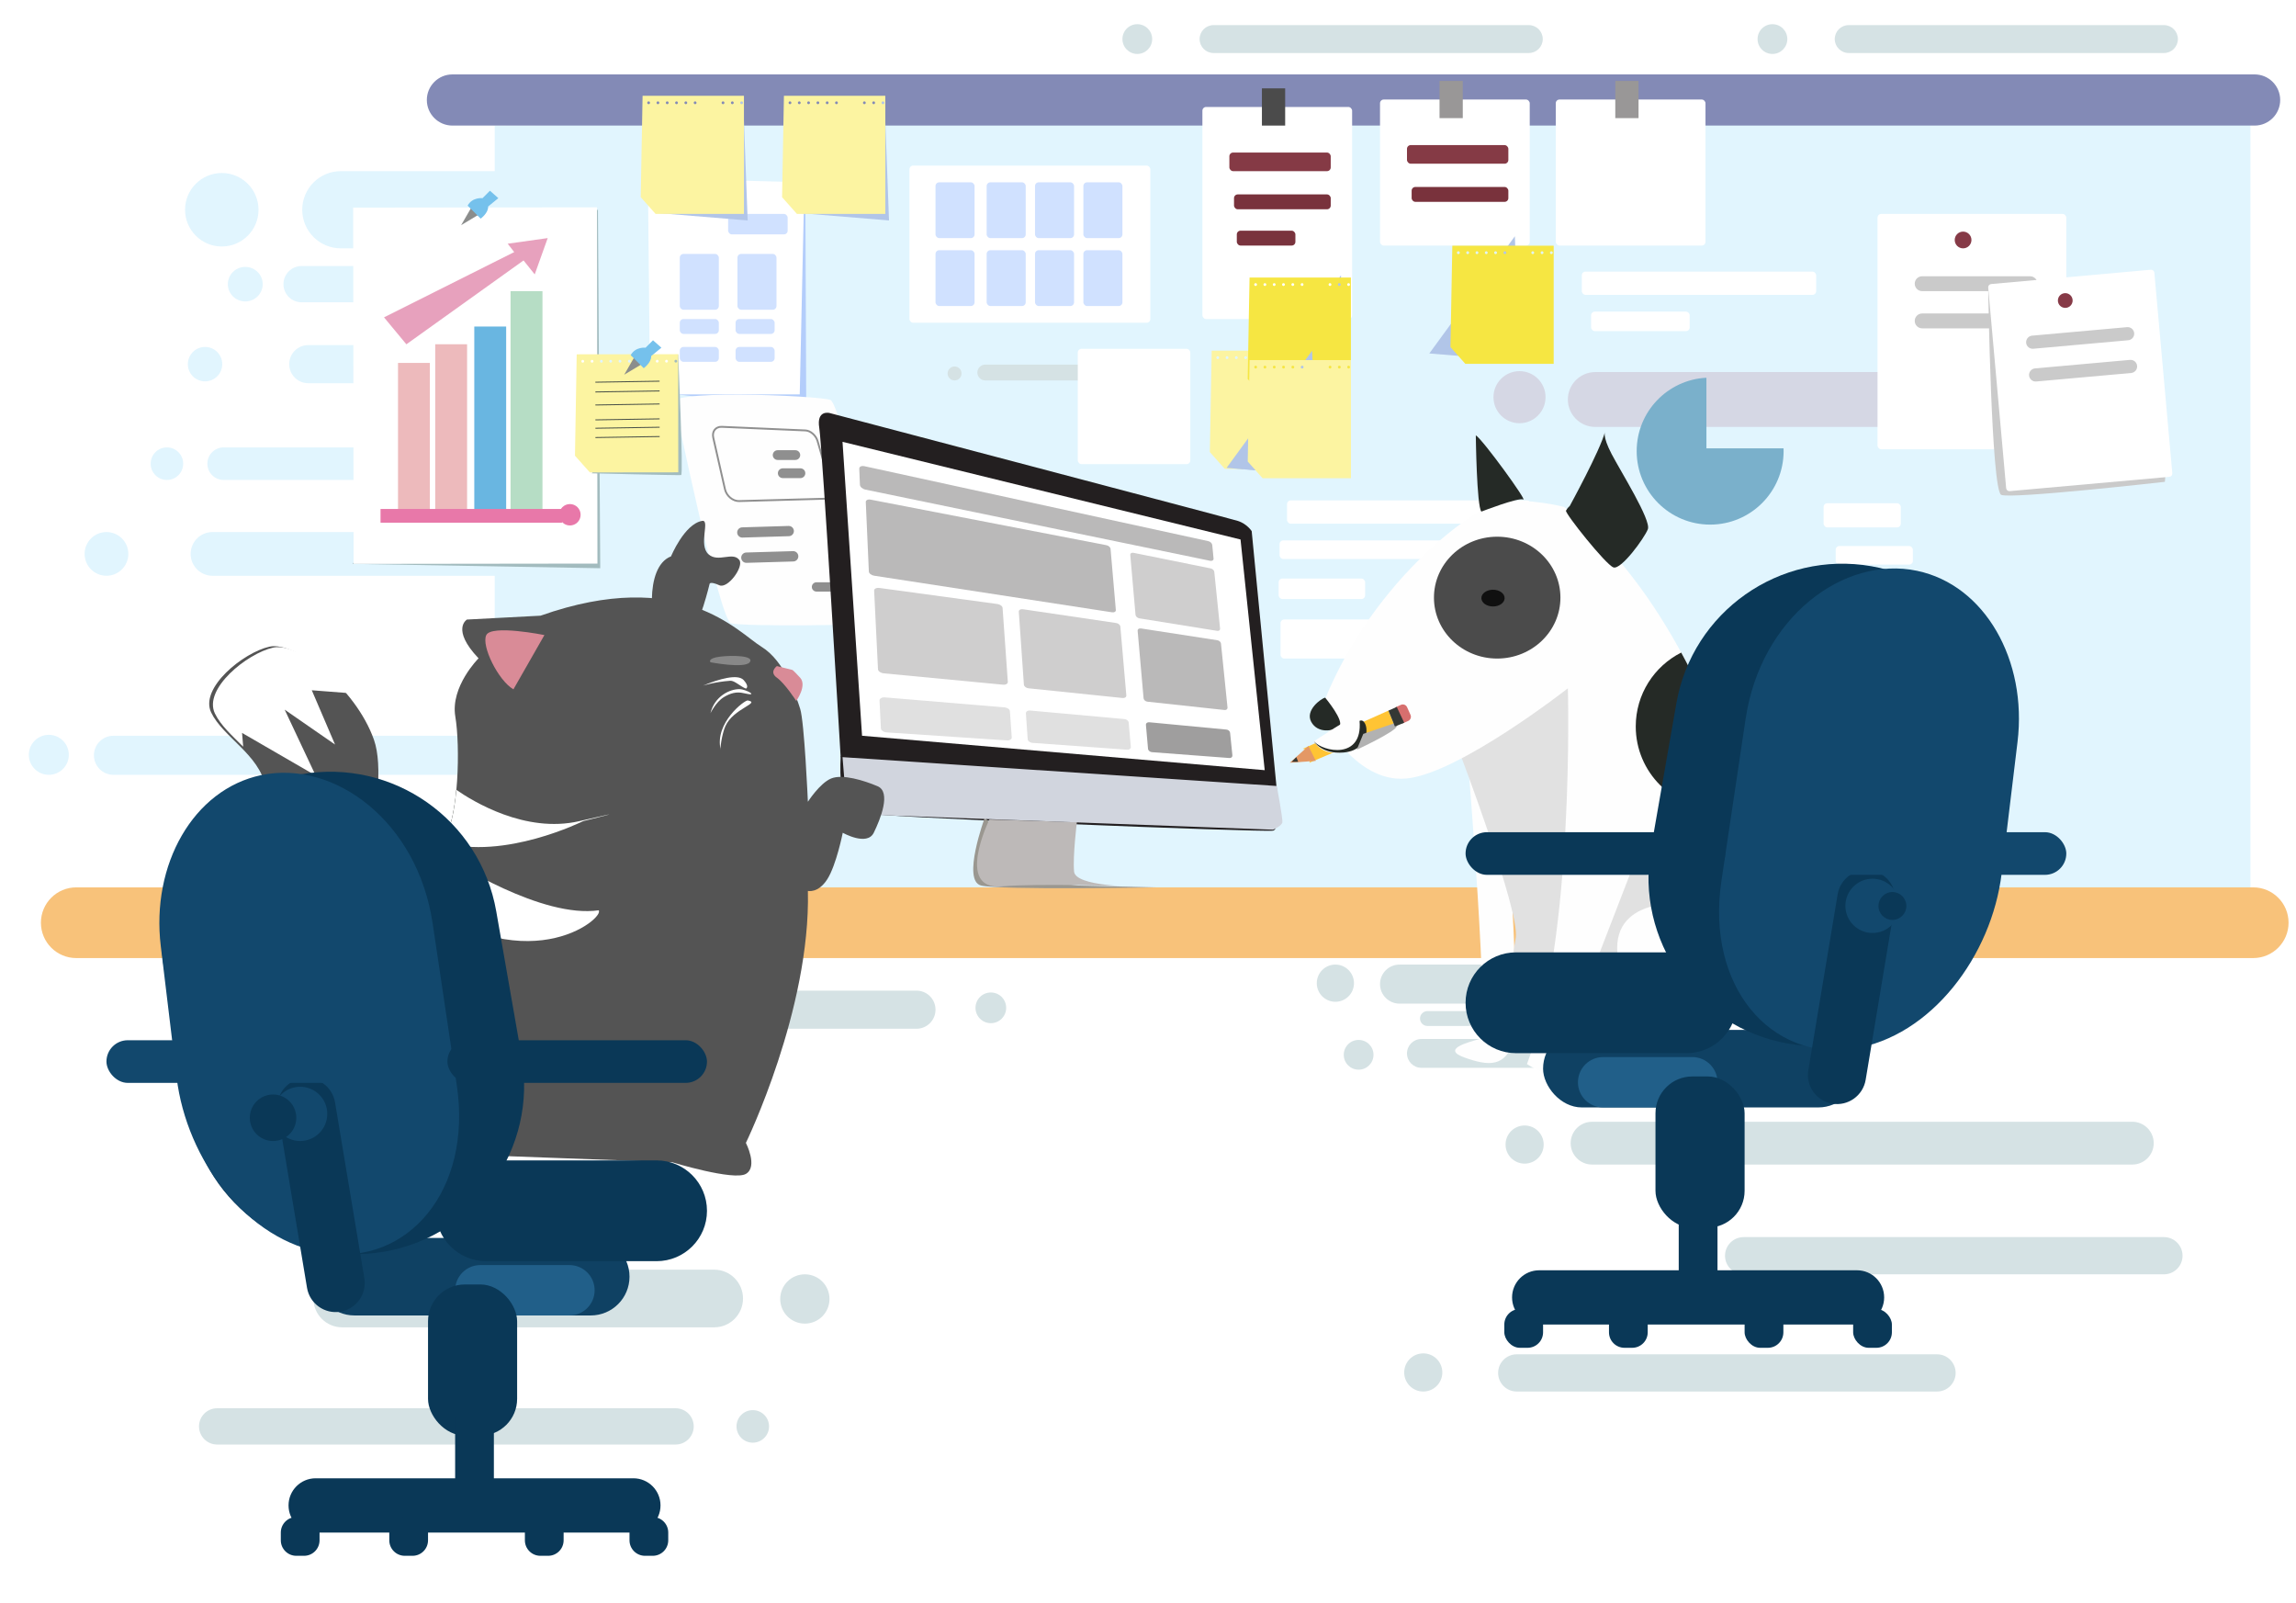 <svg xmlns="http://www.w3.org/2000/svg" xmlns:xlink="http://www.w3.org/1999/xlink" preserveAspectRatio="xMidYMid" width="2469" height="1723" viewBox="0 0 2469 1723">
  <defs>
    <style>
    <!-- animation -->
    @-webkit-keyframes bounceInDown {
      from, 60%, 75%, 90%, to {
        -webkit-animation-timing-function: cubic-bezier(0.215, 0.610, 0.355, 1.000);
        animation-timing-function: cubic-bezier(0.215, 0.610, 0.355, 1.000);
      }

      0% {
        opacity: 0;
        -webkit-transform: translate3d(0, -3000px, 0);
        transform: translate3d(0, -3000px, 0);
      }

      60% {
        opacity: 1;
        -webkit-transform: translate3d(0, 25px, 0);
        transform: translate3d(0, 25px, 0);
      }

      75% {
        -webkit-transform: translate3d(0, -10px, 0);
        transform: translate3d(0, -10px, 0);
      }

      90% {
        -webkit-transform: translate3d(0, 5px, 0);
        transform: translate3d(0, 5px, 0);
      }

      to {
        -webkit-transform: none;
        transform: none;
      }
    }

    @keyframes bounceInDown {
      from, 60%, 75%, 90%, to {
        -webkit-animation-timing-function: cubic-bezier(0.215, 0.610, 0.355, 1.000);
        animation-timing-function: cubic-bezier(0.215, 0.610, 0.355, 1.000);
      }

      0% {
        opacity: 0;
        -webkit-transform: translate3d(0, -3000px, 0);
        transform: translate3d(0, -3000px, 0);
      }

      60% {
        opacity: 1;
        -webkit-transform: translate3d(0, 25px, 0);
        transform: translate3d(0, 25px, 0);
      }

      75% {
        -webkit-transform: translate3d(0, -10px, 0);
        transform: translate3d(0, -10px, 0);
      }

      90% {
        -webkit-transform: translate3d(0, 5px, 0);
        transform: translate3d(0, 5px, 0);
      }

      to {
        -webkit-transform: none;
        transform: none;
      }
    }

    .bounceInDown {
        -webkit-animation-name: bounceInDown;
        animation-name: bounceInDown;
        -webkit-animation-duration: 1s;
        animation-duration: 1s;
        -webkit-animation-fill-mode: both;
        animation-fill-mode: both;
         -webkit-animation-duration: 1s;
        animation-duration: 1s;
        -webkit-animation-fill-mode: both;
        animation-fill-mode: both;
    }



    @-webkit-keyframes bounceInLeft {
      from, 60%, 75%, 90%, to {
        -webkit-animation-timing-function: cubic-bezier(0.215, 0.610, 0.355, 1.000);
        animation-timing-function: cubic-bezier(0.215, 0.610, 0.355, 1.000);
      }

      0% {
        opacity: 0;
        -webkit-transform: translate3d(-3000px, 0, 0);
        transform: translate3d(-3000px, 0, 0);
      }

      60% {
        opacity: 1;
        -webkit-transform: translate3d(25px, 0, 0);
        transform: translate3d(25px, 0, 0);
      }

      75% {
        -webkit-transform: translate3d(-10px, 0, 0);
        transform: translate3d(-10px, 0, 0);
      }

      90% {
        -webkit-transform: translate3d(5px, 0, 0);
        transform: translate3d(5px, 0, 0);
      }

      to {
        -webkit-transform: none;
        transform: none;
      }
    }

    @keyframes bounceInLeft {
      from, 60%, 75%, 90%, to {
        -webkit-animation-timing-function: cubic-bezier(0.215, 0.610, 0.355, 1.000);
        animation-timing-function: cubic-bezier(0.215, 0.610, 0.355, 1.000);
      }

      0% {
        opacity: 0;
        -webkit-transform: translate3d(-3000px, 0, 0);
        transform: translate3d(-3000px, 0, 0);
      }

      60% {
        opacity: 1;
        -webkit-transform: translate3d(25px, 0, 0);
        transform: translate3d(25px, 0, 0);
      }

      75% {
        -webkit-transform: translate3d(-10px, 0, 0);
        transform: translate3d(-10px, 0, 0);
      }

      90% {
        -webkit-transform: translate3d(5px, 0, 0);
        transform: translate3d(5px, 0, 0);
      }

      to {
        -webkit-transform: none;
        transform: none;
      }
    }

    .bounceInLeft {
      -webkit-animation-name: bounceInLeft;
      animation-name: bounceInLeft;
      -webkit-animation-duration: 1s;
      animation-duration: 1s;
      -webkit-animation-fill-mode: both;
      animation-fill-mode: both;
       -webkit-animation-duration: 1s;
      animation-duration: 1s;
      -webkit-animation-fill-mode: both;
      animation-fill-mode: both;
    }

    @-webkit-keyframes bounceInRight {
      from, 60%, 75%, 90%, to {
        -webkit-animation-timing-function: cubic-bezier(0.215, 0.610, 0.355, 1.000);
        animation-timing-function: cubic-bezier(0.215, 0.610, 0.355, 1.000);
      }

      from {
        opacity: 0;
        -webkit-transform: translate3d(3000px, 0, 0);
        transform: translate3d(3000px, 0, 0);
      }

      60% {
        opacity: 1;
        -webkit-transform: translate3d(-25px, 0, 0);
        transform: translate3d(-25px, 0, 0);
      }

      75% {
        -webkit-transform: translate3d(10px, 0, 0);
        transform: translate3d(10px, 0, 0);
      }

      90% {
        -webkit-transform: translate3d(-5px, 0, 0);
        transform: translate3d(-5px, 0, 0);
      }

      to {
        -webkit-transform: none;
        transform: none;
      }
    }

    @keyframes bounceInRight {
      from, 60%, 75%, 90%, to {
        -webkit-animation-timing-function: cubic-bezier(0.215, 0.610, 0.355, 1.000);
        animation-timing-function: cubic-bezier(0.215, 0.610, 0.355, 1.000);
      }

      from {
        opacity: 0;
        -webkit-transform: translate3d(3000px, 0, 0);
        transform: translate3d(3000px, 0, 0);
      }

      60% {
        opacity: 1;
        -webkit-transform: translate3d(-25px, 0, 0);
        transform: translate3d(-25px, 0, 0);
      }

      75% {
        -webkit-transform: translate3d(10px, 0, 0);
        transform: translate3d(10px, 0, 0);
      }

      90% {
        -webkit-transform: translate3d(-5px, 0, 0);
        transform: translate3d(-5px, 0, 0);
      }

      to {
        -webkit-transform: none;
        transform: none;
      }
    }
<!-- animation -->

 <!--    delays -->

.delay-1{
  animation-delay: 0.1s;
}
.delay-2{
  animation-delay: 0.2s;
}
.delay-3{
  animation-delay:0.3s;
}
.delay-4{
  animation-delay:0.4s;
}
.delay-5{
  animation-delay:0.5s;
}
.delay-6{
  animation-delay: 0.6s;
}
.delay-7{
  animation-delay: 0.7s;
}
 <!--    delays -->

    .bounceInRight {
      -webkit-animation-name: bounceInRight;
      animation-name: bounceInRight;
      -webkit-animation-duration: 1s;
      animation-duration: 1s;
      -webkit-animation-fill-mode: both;
      animation-fill-mode: both;
       -webkit-animation-duration: 1s;
      animation-duration: 1s;
      -webkit-animation-fill-mode: both;
      animation-fill-mode: both;
    }
      .cls-1, .cls-4 {
        fill: #d5e2e4;
      }

      .cls-1, .cls-11, .cls-12, .cls-13, .cls-15, .cls-16, .cls-2, .cls-22, .cls-23, .cls-24, .cls-25, .cls-26, .cls-27, .cls-28, .cls-29, .cls-3, .cls-30, .cls-31, .cls-32, .cls-33, .cls-34, .cls-35, .cls-36, .cls-37, .cls-38, .cls-39, .cls-40, .cls-41, .cls-43, .cls-44, .cls-46, .cls-48, .cls-5, .cls-50, .cls-51, .cls-52, .cls-53, .cls-54, .cls-56, .cls-57, .cls-58, .cls-59, .cls-6, .cls-60, .cls-61, .cls-63, .cls-64, .cls-7 {
        fill-rule: evenodd;
      }

      .cls-2, .cls-8 {
        fill: #e1f5fe;
      }

      .cls-3 {
        fill: #d5d7e4;
      }

      .cls-5 {
        fill: #7ab0cb;
      }

      .cls-6 {
        fill: #f8c27a;
      }

      .cls-7 {
        fill: #838ab6;
      }

      .cls-12, .cls-9 {
        fill: #fff;
      }

      .cls-10 {
        fill: #863a47;
      }

      .cls-11 {
        fill: #cacaca;
      }

      .cls-13 {
        fill: #b3cdfb;
      }

      .cls-14 {
        fill: #d0e1ff;
      }

      .cls-15 {
        fill: #b1c5e8;
      }

      .cls-16, .cls-24 {
        fill: #fcf4a1;
      }

      .cls-17 {
        fill: #853a45;
      }

      .cls-18 {
        fill: #4b4b4b;
      }

      .cls-19 {
        fill: #79323c;
      }

      .cls-20 {
        fill: #79333d;
      }

      .cls-21 {
        fill: #999797;
      }

      .cls-22, .cls-23 {
        fill: #f6e642;
      }

      .cls-22 {
        filter: url(#drop-shadow-1);
      }

      .cls-23, .cls-24 {
        filter: url(#drop-shadow-2);
      }

      .cls-25 {
        fill: #fefefe;
      }

      .cls-26 {
        stroke: #8f8f8f;
        stroke-width: 2px;
        fill: none;
      }

      .cls-27 {
        fill: #8f8f8f;
      }

      .cls-28 {
        fill: #231f20;
      }

      .cls-29 {
        fill: #bab9b9;
      }

      .cls-30 {
        fill: #cfcece;
      }

      .cls-31 {
        fill: #e0e0e0;
      }

      .cls-32 {
        fill: #9f9e9e;
      }

      .cls-33 {
        fill: #9a9790;
      }

      .cls-34 {
        fill: #bdb9b8;
      }

      .cls-35 {
        fill: #d1d5de;
      }

      .cls-36 {
        fill: #545454;
      }

      .cls-37 {
        fill: #474e47;
      }

      .cls-38 {
        fill: #888;
      }

      .cls-39 {
        fill: #d98b97;
      }

      .cls-40, .cls-55 {
        fill: #0f4163;
      }

      .cls-41 {
        fill: #215f89;
      }

      .cls-42, .cls-43 {
        fill: #0a3857;
      }

      .cls-44, .cls-45 {
        fill: #12486d;
      }

      .cls-46 {
        fill: #e1e1e1;
      }

      .cls-47 {
        fill: #101010;
      }

      .cls-48, .cls-49 {
        fill: #252a26;
      }

      .cls-50 {
        fill: #ffc434;
      }

      .cls-51 {
        fill: #b2b2b2;
      }

      .cls-52 {
        fill: #e49865;
      }

      .cls-53 {
        fill: #343835;
      }

      .cls-54 {
        fill: #d76f6e;
      }

      .cls-56 {
        fill: #a2bbbe;
      }

      .cls-57 {
        fill: #e7a1bd;
      }

      .cls-58 {
        fill: #edbabc;
      }

      .cls-59 {
        fill: #69b6e1;
      }

      .cls-60 {
        fill: #b6ddc5;
      }

      .cls-61, .cls-62 {
        fill: #e878a9;
      }

      .cls-63 {
        fill: #8b8d8c;
      }

      .cls-64 {
        fill: #75c1ec;
      }
    </style>

    <filter id="drop-shadow-1" filterUnits="userSpaceOnUse">
      <feOffset dx="9.703" dy="2.419" in="SourceAlpha"/>
      <feGaussianBlur stdDeviation="2.646" result="dropBlur"/>
      <feFlood flood-color="#7f919a" flood-opacity="0.15"/>
      <feComposite operator="in" in2="dropBlur" result="dropShadowComp"/>
      <feComposite in="SourceGraphic" result="shadowed"/>
    </filter>
    <filter id="drop-shadow-2" filterUnits="userSpaceOnUse">
      <feOffset dx="40.752" dy="10.161" in="SourceAlpha"/>
      <feGaussianBlur stdDeviation="5.385" result="dropBlur"/>
      <feFlood flood-color="#7f919a" flood-opacity="0.15"/>
      <feComposite operator="in" in2="dropBlur" result="dropShadowComp"/>
      <feComposite in="SourceGraphic" result="shadowed"/>
    </filter>
  </defs>
  <path d="M1712.000,1206.000 L2293.000,1206.000 C2305.702,1206.000 2316.000,1216.297 2316.000,1229.000 C2316.000,1241.702 2305.702,1252.000 2293.000,1252.000 L1712.000,1252.000 C1699.297,1252.000 1689.000,1241.702 1689.000,1229.000 C1689.000,1216.297 1699.297,1206.000 1712.000,1206.000 Z" class="cls-1 bounceInRight delay-6"/>
  <path d="M1639.500,1210.000 C1650.822,1210.000 1660.000,1219.178 1660.000,1230.500 C1660.000,1241.822 1650.822,1251.000 1639.500,1251.000 C1628.178,1251.000 1619.000,1241.822 1619.000,1230.500 C1619.000,1219.178 1628.178,1210.000 1639.500,1210.000 Z" class="cls-1 bounceInRight delay-6"/>
  <path d="M1875.000,1330.000 L2327.000,1330.000 C2338.046,1330.000 2347.000,1338.954 2347.000,1350.000 C2347.000,1361.046 2338.046,1370.000 2327.000,1370.000 L1875.000,1370.000 C1863.954,1370.000 1855.000,1361.046 1855.000,1350.000 C1855.000,1338.954 1863.954,1330.000 1875.000,1330.000 Z" class="cls-1 bounceInRight delay-7"/>
  <path d="M1631.000,1456.000 L2083.000,1456.000 C2094.046,1456.000 2103.000,1464.954 2103.000,1476.000 C2103.000,1487.046 2094.046,1496.000 2083.000,1496.000 L1631.000,1496.000 C1619.954,1496.000 1611.000,1487.046 1611.000,1476.000 C1611.000,1464.954 1619.954,1456.000 1631.000,1456.000 Z" class="cls-1 bounceInRight delay-6"/>
  <path d="M1530.500,1455.000 C1541.822,1455.000 1551.000,1464.178 1551.000,1475.500 C1551.000,1486.822 1541.822,1496.000 1530.500,1496.000 C1519.178,1496.000 1510.000,1486.822 1510.000,1475.500 C1510.000,1464.178 1519.178,1455.000 1530.500,1455.000 Z" class="cls-1 bounceInRight delay-2"/>
  <path d="M233.500,1514.000 L726.500,1514.000 C737.269,1514.000 746.000,1522.730 746.000,1533.500 C746.000,1544.269 737.269,1553.000 726.500,1553.000 L233.500,1553.000 C222.730,1553.000 214.000,1544.269 214.000,1533.500 C214.000,1522.730 222.730,1514.000 233.500,1514.000 Z" class="cls-1 bounceInLeft delay-6"/>
  <path d="M809.500,1516.000 C819.165,1516.000 827.000,1523.835 827.000,1533.500 C827.000,1543.165 819.165,1551.000 809.500,1551.000 C799.835,1551.000 792.000,1543.165 792.000,1533.500 C792.000,1523.835 799.835,1516.000 809.500,1516.000 Z" class="cls-1 bounceInLeft delay-5"/>
  <path d="M368.000,1365.000 L768.000,1365.000 C785.121,1365.000 799.000,1378.879 799.000,1396.000 C799.000,1413.121 785.121,1427.000 768.000,1427.000 L368.000,1427.000 C350.879,1427.000 337.000,1413.121 337.000,1396.000 C337.000,1378.879 350.879,1365.000 368.000,1365.000 Z" class="cls-1 bounceInLeft delay-2"/>
  <path d="M865.500,1370.000 C880.135,1370.000 892.000,1381.864 892.000,1396.500 C892.000,1411.135 880.135,1423.000 865.500,1423.000 C850.864,1423.000 839.000,1411.135 839.000,1396.500 C839.000,1381.864 850.864,1370.000 865.500,1370.000 Z" class="cls-1 bounceInLeft delay-4"/>
  <path d="M708.500,1065.000 L985.500,1065.000 C996.822,1065.000 1006.000,1074.178 1006.000,1085.500 C1006.000,1096.822 996.822,1106.000 985.500,1106.000 L708.500,1106.000 C697.178,1106.000 688.000,1096.822 688.000,1085.500 C688.000,1074.178 697.178,1065.000 708.500,1065.000 Z" class="cls-1 bounceInLeft delay-2"/>
  <path d="M1065.500,1067.000 C1074.613,1067.000 1082.000,1074.387 1082.000,1083.500 C1082.000,1092.613 1074.613,1100.000 1065.500,1100.000 C1056.387,1100.000 1049.000,1092.613 1049.000,1083.500 C1049.000,1074.387 1056.387,1067.000 1065.500,1067.000 Z" class="cls-1 bounceInLeft delay-5"/>
  <path d="M532.000,135.000 L532.000,973.000 L2420.000,973.000 L2420.000,115.000 L532.000,135.000 Z" class="cls-2"/>
  <path d="M1715.500,400.000 L2192.500,400.000 C2208.792,400.000 2222.000,413.208 2222.000,429.500 C2222.000,445.792 2208.792,459.000 2192.500,459.000 L1715.500,459.000 C1699.208,459.000 1686.000,445.792 1686.000,429.500 C1686.000,413.208 1699.208,400.000 1715.500,400.000 Z" class="cls-3 bounceInRight delay-6"/>
  <path d="M1634.000,399.000 C1649.464,399.000 1662.000,411.536 1662.000,427.000 C1662.000,442.464 1649.464,455.000 1634.000,455.000 C1618.536,455.000 1606.000,442.464 1606.000,427.000 C1606.000,411.536 1618.536,399.000 1634.000,399.000 Z" class="cls-3 bounceInRight delay-7"/>
  <path d="M1059.500,392.000 L1200.500,392.000 C1205.194,392.000 1209.000,395.805 1209.000,400.500 C1209.000,405.194 1205.194,409.000 1200.500,409.000 L1059.500,409.000 C1054.806,409.000 1051.000,405.194 1051.000,400.500 C1051.000,395.805 1054.806,392.000 1059.500,392.000 Z" class="cls-1"/>
  <circle cx="1026.5" cy="401.5" r="7.5" class="cls-4"/>
  <path d="M1988.000,27.000 L2327.000,27.000 C2335.284,27.000 2342.000,33.716 2342.000,42.000 C2342.000,50.284 2335.284,57.000 2327.000,57.000 L1988.000,57.000 C1979.716,57.000 1973.000,50.284 1973.000,42.000 C1973.000,33.716 1979.716,27.000 1988.000,27.000 Z" class="cls-1"/>
  <path d="M1906.000,26.000 C1914.837,26.000 1922.000,33.163 1922.000,42.000 C1922.000,50.837 1914.837,58.000 1906.000,58.000 C1897.163,58.000 1890.000,50.837 1890.000,42.000 C1890.000,33.163 1897.163,26.000 1906.000,26.000 Z" class="cls-1"/>
  <path d="M1305.000,27.000 L1644.000,27.000 C1652.284,27.000 1659.000,33.716 1659.000,42.000 C1659.000,50.284 1652.284,57.000 1644.000,57.000 L1305.000,57.000 C1296.716,57.000 1290.000,50.284 1290.000,42.000 C1290.000,33.716 1296.716,27.000 1305.000,27.000 Z" class="cls-1"/>
  <path d="M1223.000,26.000 C1231.836,26.000 1239.000,33.163 1239.000,42.000 C1239.000,50.837 1231.836,58.000 1223.000,58.000 C1214.163,58.000 1207.000,50.837 1207.000,42.000 C1207.000,33.163 1214.163,26.000 1223.000,26.000 Z" class="cls-1"/>
  <path d="M1835.000,482.000 L1917.924,482.000 C1917.961,482.997 1918.000,483.994 1918.000,485.000 C1918.000,528.630 1882.630,564.000 1839.000,564.000 C1795.369,564.000 1760.000,528.630 1760.000,485.000 C1760.000,442.711 1793.228,408.184 1835.000,406.101 L1835.000,482.000 Z" class="cls-5 bounceInDown delay-5"/>
  <path d="M82.000,954.000 L2423.000,954.000 C2443.987,954.000 2461.000,971.013 2461.000,992.000 C2461.000,1012.987 2443.987,1030.000 2423.000,1030.000 L82.000,1030.000 C61.013,1030.000 44.000,1012.987 44.000,992.000 C44.000,971.013 61.013,954.000 82.000,954.000 Z" class="cls-6"/>
  <path d="M486.500,80.000 L2424.500,80.000 C2439.688,80.000 2452.000,92.312 2452.000,107.500 C2452.000,122.688 2439.688,135.000 2424.500,135.000 L486.500,135.000 C471.312,135.000 459.000,122.688 459.000,107.500 C459.000,92.312 471.312,80.000 486.500,80.000 Z" class="cls-7"/>
  <path d="M366.500,184.000 L930.500,184.000 C953.420,184.000 972.000,202.580 972.000,225.500 C972.000,248.420 953.420,267.000 930.500,267.000 L366.500,267.000 C343.580,267.000 325.000,248.420 325.000,225.500 C325.000,202.580 343.580,184.000 366.500,184.000 Z" class="cls-2"/>
  <circle cx="238.5" cy="225.5" r="39.5" class="cls-8"/>
  <path d="M324.312,286.000 L592.500,286.000 C603.269,286.000 612.000,294.730 612.000,305.500 C612.000,316.269 603.269,325.000 592.500,325.000 L324.312,325.000 C313.543,325.000 304.812,316.269 304.812,305.500 C304.812,294.730 313.543,286.000 324.312,286.000 Z" class="cls-2"/>
  <ellipse cx="263.75" cy="305.5" rx="18.75" ry="18.563" class="cls-8"/>
  <path d="M331.500,371.000 L657.500,371.000 C668.822,371.000 678.000,380.178 678.000,391.500 C678.000,402.822 668.822,412.000 657.500,412.000 L331.500,412.000 C320.178,412.000 311.000,402.822 311.000,391.500 C311.000,380.178 320.178,371.000 331.500,371.000 Z" class="cls-2"/>
  <path d="M240.500,481.000 L600.500,481.000 C610.165,481.000 618.000,488.835 618.000,498.500 C618.000,508.165 610.165,516.000 600.500,516.000 L240.500,516.000 C230.835,516.000 223.000,508.165 223.000,498.500 C223.000,488.835 230.835,481.000 240.500,481.000 Z" class="cls-2"/>
  <circle cx="179.5" cy="498.5" r="17.5" class="cls-8"/>
  <circle cx="114.5" cy="595.5" r="23.5" class="cls-8"/>
  <circle cx="52.5" cy="811.5" r="21.5" class="cls-8"/>
  <path d="M228.500,572.000 L623.500,572.000 C636.479,572.000 647.000,582.521 647.000,595.500 C647.000,608.479 636.479,619.000 623.500,619.000 L228.500,619.000 C215.521,619.000 205.000,608.479 205.000,595.500 C205.000,582.521 215.521,572.000 228.500,572.000 Z" class="cls-2"/>
  <path d="M122.000,791.000 L567.000,791.000 C578.598,791.000 588.000,800.402 588.000,812.000 C588.000,823.598 578.598,833.000 567.000,833.000 L122.000,833.000 C110.402,833.000 101.000,823.598 101.000,812.000 C101.000,800.402 110.402,791.000 122.000,791.000 Z" class="cls-2"/>
  <circle cx="220.5" cy="391.5" r="18.5" class="cls-8"/>
  <rect x="978" y="178" width="259" height="169" rx="4" ry="4" class="cls-9"/>
  <rect x="1701" y="292" width="252" height="25" rx="4" ry="4" class="cls-9"/>
  <rect x="1711" y="335" width="106" height="21" rx="4" ry="4" class="cls-9"/>
  <rect x="1961" y="541" width="83" height="26" rx="4" ry="4" class="cls-9"/>
  <rect x="1974" y="587" width="83" height="20" rx="4" ry="4" class="cls-9"/>
  <rect x="1384" y="538" width="262" height="25" rx="4" ry="4" class="cls-9"/>
  <rect x="1376" y="581" width="315" height="20" rx="4" ry="4" class="cls-9"/>
  <rect x="1375" y="622" width="93" height="22" rx="4" ry="4" class="cls-9 bounceInDown delay-3"/>
  <rect x="1377" y="666" width="136" height="42" rx="4" ry="4" class="cls-9 bounceInDown delay-3"/>
  <rect x="1159" y="375" width="121" height="124" rx="4" ry="4" class="cls-9 bounceInDown delay-3"/>
  <rect x="2019" y="230" width="203" height="253" rx="4" ry="4" class="cls-9 bounceInDown delay-2"/>
  <circle cx="2111" cy="258" r="9" class="cls-10"/>
  <path d="M2067.000,297.000 L2183.000,297.000 C2187.418,297.000 2191.000,300.582 2191.000,305.000 C2191.000,309.418 2187.418,313.000 2183.000,313.000 L2067.000,313.000 C2062.582,313.000 2059.000,309.418 2059.000,305.000 C2059.000,300.582 2062.582,297.000 2067.000,297.000 Z" class="cls-11 bounceInDown delay-2"/>
  <path d="M2138.000,311.000 C2138.000,311.000 2141.364,527.281 2152.000,532.000 C2162.636,536.719 2328.000,518.000 2328.000,518.000 L2329.000,506.000 L2138.000,311.000 Z" class="cls-11 bounceInDown delay-3"/>
  <path d="M2067.000,337.000 L2183.000,337.000 C2187.418,337.000 2191.000,340.582 2191.000,345.000 C2191.000,349.418 2187.418,353.000 2183.000,353.000 L2067.000,353.000 C2062.582,353.000 2059.000,349.418 2059.000,345.000 C2059.000,340.582 2062.582,337.000 2067.000,337.000 Z" class="cls-11 bounceInDown delay-2"/>
  <g class="bounceInDown delay-3">
  <path d="M2141.214,305.363 L2312.845,289.996 C2314.789,289.822 2316.507,291.256 2316.681,293.201 L2335.992,508.802 C2336.166,510.746 2334.730,512.463 2332.786,512.637 L2161.155,528.004 C2159.211,528.178 2157.493,526.743 2157.319,524.799 L2138.008,309.198 C2137.834,307.254 2139.269,305.537 2141.214,305.363 Z" class="cls-12"/>
  <circle cx="2220.875" cy="323.078" r="7.935" class="cls-10"/>
  <path d="M2185.222,360.856 L2287.320,351.714 C2291.209,351.366 2294.644,354.236 2294.992,358.124 C2295.340,362.012 2292.470,365.446 2288.581,365.794 L2186.483,374.936 C2182.594,375.284 2179.159,372.414 2178.811,368.526 C2178.463,364.638 2181.333,361.204 2185.222,360.856 Z" class="cls-11"/>
  <path d="M2188.374,396.056 L2290.473,386.915 C2294.362,386.566 2297.796,389.436 2298.145,393.324 C2298.493,397.212 2295.623,400.646 2291.734,400.995 L2189.635,410.136 C2185.747,410.484 2182.312,407.615 2181.964,403.726 C2181.615,399.838 2184.486,396.404 2188.374,396.056 Z" class="cls-11"/>
  </g>
  <g>
    <path d="M712.000,422.000 L867.000,441.000 L866.000,199.000 L712.000,422.000 Z" class="cls-13"/>
    <path d="M697.000,218.000 L699.000,424.000 L860.000,424.000 L865.000,196.000 L713.000,192.000 L697.000,218.000 Z" class="cls-12"/>
    <rect x="783" y="230" width="64" height="22" rx="4" ry="4" class="cls-14"/>
    <rect x="731" y="273" width="42" height="60" rx="4" ry="4" class="cls-14"/>
    <rect x="1006" y="196" width="42" height="60" rx="4" ry="4" class="cls-14"/>
    <rect x="793" y="273" width="42" height="60" rx="4" ry="4" class="cls-14"/>
    <rect x="1061" y="196" width="42" height="60" rx="4" ry="4" class="cls-14"/>
    <rect x="1113" y="196" width="42" height="60" rx="4" ry="4" class="cls-14"/>
    <rect x="1165" y="196" width="42" height="60" rx="4" ry="4" class="cls-14"/>
    <rect x="1006" y="269" width="42" height="60" rx="4" ry="4" class="cls-14"/>
    <rect x="1061" y="269" width="42" height="60" rx="4" ry="4" class="cls-14"/>
    <rect x="1113" y="269" width="42" height="60" rx="4" ry="4" class="cls-14"/>
    <rect x="1165" y="269" width="42" height="60" rx="4" ry="4" class="cls-14"/>
    <rect x="731" y="343" width="42" height="16" rx="4" ry="4" class="cls-14"/>
    <rect x="791" y="343" width="42" height="16" rx="4" ry="4" class="cls-14"/>
    <rect x="731" y="373" width="42" height="16" rx="4" ry="4" class="cls-14"/>
    <rect x="791" y="373" width="42" height="16" rx="4" ry="4" class="cls-14"/>
  </g>
  <g class="bounceInDown delay-2">
    <path d="M859.000,229.000 L956.000,237.000 L951.000,103.000 L859.000,229.000 Z" class="cls-15"/>
    <path d="M857.000,230.000 L841.000,212.000 L843.000,103.000 L952.000,103.000 L952.000,230.000 L857.000,230.000 ZM849.500,109.000 C848.672,109.000 848.000,109.672 848.000,110.500 C848.000,111.328 848.672,112.000 849.500,112.000 C850.328,112.000 851.000,111.328 851.000,110.500 C851.000,109.672 850.328,109.000 849.500,109.000 ZM859.500,109.000 C858.671,109.000 858.000,109.672 858.000,110.500 C858.000,111.328 858.671,112.000 859.500,112.000 C860.328,112.000 861.000,111.328 861.000,110.500 C861.000,109.672 860.328,109.000 859.500,109.000 ZM869.500,109.000 C868.672,109.000 868.000,109.672 868.000,110.500 C868.000,111.328 868.672,112.000 869.500,112.000 C870.328,112.000 871.000,111.328 871.000,110.500 C871.000,109.672 870.328,109.000 869.500,109.000 ZM879.500,109.000 C878.671,109.000 878.000,109.672 878.000,110.500 C878.000,111.328 878.671,112.000 879.500,112.000 C880.328,112.000 881.000,111.328 881.000,110.500 C881.000,109.672 880.328,109.000 879.500,109.000 ZM889.500,109.000 C888.672,109.000 888.000,109.672 888.000,110.500 C888.000,111.328 888.672,112.000 889.500,112.000 C890.328,112.000 891.000,111.328 891.000,110.500 C891.000,109.672 890.328,109.000 889.500,109.000 ZM899.500,109.000 C898.671,109.000 898.000,109.672 898.000,110.500 C898.000,111.328 898.671,112.000 899.500,112.000 C900.328,112.000 901.000,111.328 901.000,110.500 C901.000,109.672 900.328,109.000 899.500,109.000 ZM929.500,109.000 C928.672,109.000 928.000,109.672 928.000,110.500 C928.000,111.328 928.672,112.000 929.500,112.000 C930.328,112.000 931.000,111.328 931.000,110.500 C931.000,109.672 930.328,109.000 929.500,109.000 ZM939.500,109.000 C938.671,109.000 938.000,109.672 938.000,110.500 C938.000,111.328 938.671,112.000 939.500,112.000 C940.328,112.000 941.000,111.328 941.000,110.500 C941.000,109.672 940.328,109.000 939.500,109.000 ZM949.500,109.000 C948.672,109.000 948.000,109.672 948.000,110.500 C948.000,111.328 948.672,112.000 949.500,112.000 C950.328,112.000 951.000,111.328 951.000,110.500 C951.000,109.672 950.328,109.000 949.500,109.000 Z" class="cls-16"/>
  </g>
  <g class="bounceInDown delay-5">
    <rect x="1293" y="115" width="161" height="228" rx="4" ry="4" class="cls-9"/>
    <rect x="1322" y="164" width="109" height="20" rx="4" ry="4" class="cls-17"/>
    <rect x="1357" y="95" width="25" height="40" class="cls-18"/>
    <rect x="1327" y="209" width="104" height="16" rx="4" ry="4" class="cls-19"/>
    <rect x="1330" y="248" width="63" height="16" rx="4" ry="4" class="cls-20"/>
  </g>
  <g class="bounceInDown 7">
    <rect x="1484" y="107" width="161" height="157" rx="4" ry="4" class="cls-9"/>
    <rect x="1513" y="156" width="109" height="20" rx="4" ry="4" class="cls-17"/>
    <rect x="1548" y="87" width="25" height="40" class="cls-21"/>
    <rect x="1673" y="107" width="161" height="157" rx="4" ry="4" class="cls-9"/>
    <rect x="1737" y="87" width="25" height="40" class="cls-21"/>
    <rect x="1518" y="201" width="104" height="16" rx="4" ry="4" class="cls-19"/>
  </g>
  <g>
    <path d="M1319.000,503.000 L1416.000,511.000 L1411.000,377.000 L1319.000,503.000 Z" class="cls-15"/>
    <path d="M1317.000,504.000 L1301.000,486.000 L1303.000,377.000 L1412.000,377.000 L1412.000,504.000 L1317.000,504.000 ZM1309.500,383.000 C1308.671,383.000 1308.000,383.672 1308.000,384.500 C1308.000,385.328 1308.671,386.000 1309.500,386.000 C1310.328,386.000 1311.000,385.328 1311.000,384.500 C1311.000,383.672 1310.328,383.000 1309.500,383.000 ZM1319.500,383.000 C1318.672,383.000 1318.000,383.672 1318.000,384.500 C1318.000,385.328 1318.672,386.000 1319.500,386.000 C1320.328,386.000 1321.000,385.328 1321.000,384.500 C1321.000,383.672 1320.328,383.000 1319.500,383.000 ZM1329.500,383.000 C1328.671,383.000 1328.000,383.672 1328.000,384.500 C1328.000,385.328 1328.671,386.000 1329.500,386.000 C1330.328,386.000 1331.000,385.328 1331.000,384.500 C1331.000,383.672 1330.328,383.000 1329.500,383.000 ZM1339.500,383.000 C1338.672,383.000 1338.000,383.672 1338.000,384.500 C1338.000,385.328 1338.672,386.000 1339.500,386.000 C1340.328,386.000 1341.000,385.328 1341.000,384.500 C1341.000,383.672 1340.328,383.000 1339.500,383.000 ZM1349.500,383.000 C1348.671,383.000 1348.000,383.672 1348.000,384.500 C1348.000,385.328 1348.671,386.000 1349.500,386.000 C1350.328,386.000 1351.000,385.328 1351.000,384.500 C1351.000,383.672 1350.328,383.000 1349.500,383.000 ZM1359.500,383.000 C1358.671,383.000 1358.000,383.672 1358.000,384.500 C1358.000,385.328 1358.671,386.000 1359.500,386.000 C1360.328,386.000 1361.000,385.328 1361.000,384.500 C1361.000,383.672 1360.328,383.000 1359.500,383.000 ZM1389.500,383.000 C1388.672,383.000 1388.000,383.672 1388.000,384.500 C1388.000,385.328 1388.672,386.000 1389.500,386.000 C1390.328,386.000 1391.000,385.328 1391.000,384.500 C1391.000,383.672 1390.328,383.000 1389.500,383.000 ZM1399.500,383.000 C1398.671,383.000 1398.000,383.672 1398.000,384.500 C1398.000,385.328 1398.671,386.000 1399.500,386.000 C1400.328,386.000 1401.000,385.328 1401.000,384.500 C1401.000,383.672 1400.328,383.000 1399.500,383.000 ZM1409.500,383.000 C1408.672,383.000 1408.000,383.672 1408.000,384.500 C1408.000,385.328 1408.672,386.000 1409.500,386.000 C1410.328,386.000 1411.000,385.328 1411.000,384.500 C1411.000,383.672 1410.328,383.000 1409.500,383.000 Z" class="cls-16"/>
    <g class="bounceInDown delay-3">
      <path d="M1350.000,422.000 L1447.000,430.000 L1442.000,296.000 L1350.000,422.000 Z" class="cls-15"/>
      <path d="M1348.000,423.000 L1332.000,405.000 L1334.000,296.000 L1443.000,296.000 L1443.000,423.000 L1348.000,423.000 ZM1340.500,302.000 C1339.672,302.000 1339.000,302.672 1339.000,303.500 C1339.000,304.328 1339.672,305.000 1340.500,305.000 C1341.328,305.000 1342.000,304.328 1342.000,303.500 C1342.000,302.672 1341.328,302.000 1340.500,302.000 ZM1350.500,302.000 C1349.671,302.000 1349.000,302.672 1349.000,303.500 C1349.000,304.328 1349.671,305.000 1350.500,305.000 C1351.328,305.000 1352.000,304.328 1352.000,303.500 C1352.000,302.672 1351.328,302.000 1350.500,302.000 ZM1360.500,302.000 C1359.672,302.000 1359.000,302.672 1359.000,303.500 C1359.000,304.328 1359.672,305.000 1360.500,305.000 C1361.328,305.000 1362.000,304.328 1362.000,303.500 C1362.000,302.672 1361.328,302.000 1360.500,302.000 ZM1370.500,302.000 C1369.671,302.000 1369.000,302.672 1369.000,303.500 C1369.000,304.328 1369.671,305.000 1370.500,305.000 C1371.328,305.000 1372.000,304.328 1372.000,303.500 C1372.000,302.672 1371.328,302.000 1370.500,302.000 ZM1380.500,302.000 C1379.672,302.000 1379.000,302.672 1379.000,303.500 C1379.000,304.328 1379.672,305.000 1380.500,305.000 C1381.328,305.000 1382.000,304.328 1382.000,303.500 C1382.000,302.672 1381.328,302.000 1380.500,302.000 ZM1390.500,302.000 C1389.671,302.000 1389.000,302.672 1389.000,303.500 C1389.000,304.328 1389.671,305.000 1390.500,305.000 C1391.328,305.000 1392.000,304.328 1392.000,303.500 C1392.000,302.672 1391.328,302.000 1390.500,302.000 ZM1420.500,302.000 C1419.671,302.000 1419.000,302.672 1419.000,303.500 C1419.000,304.328 1419.671,305.000 1420.500,305.000 C1421.328,305.000 1422.000,304.328 1422.000,303.500 C1422.000,302.672 1421.328,302.000 1420.500,302.000 ZM1430.500,302.000 C1429.672,302.000 1429.000,302.672 1429.000,303.500 C1429.000,304.328 1429.672,305.000 1430.500,305.000 C1431.328,305.000 1432.000,304.328 1432.000,303.500 C1432.000,302.672 1431.328,302.000 1430.500,302.000 ZM1440.500,302.000 C1439.671,302.000 1439.000,302.672 1439.000,303.500 C1439.000,304.328 1439.671,305.000 1440.500,305.000 C1441.328,305.000 1442.000,304.328 1442.000,303.500 C1442.000,302.672 1441.328,302.000 1440.500,302.000 Z" class="cls-22"/>
    </g>
  </g>
  <g>
    <path d="M1537.000,380.000 L1634.000,388.000 L1629.000,254.000 L1537.000,380.000 Z" class="cls-15"/>
    <path d="M1535.000,381.000 L1519.000,363.000 L1521.000,254.000 L1630.000,254.000 L1630.000,381.000 L1535.000,381.000 ZM1527.500,260.000 C1526.671,260.000 1526.000,260.672 1526.000,261.500 C1526.000,262.328 1526.671,263.000 1527.500,263.000 C1528.328,263.000 1529.000,262.328 1529.000,261.500 C1529.000,260.672 1528.328,260.000 1527.500,260.000 ZM1537.500,260.000 C1536.672,260.000 1536.000,260.672 1536.000,261.500 C1536.000,262.328 1536.672,263.000 1537.500,263.000 C1538.328,263.000 1539.000,262.328 1539.000,261.500 C1539.000,260.672 1538.328,260.000 1537.500,260.000 ZM1547.500,260.000 C1546.672,260.000 1546.000,260.672 1546.000,261.500 C1546.000,262.328 1546.672,263.000 1547.500,263.000 C1548.328,263.000 1549.000,262.328 1549.000,261.500 C1549.000,260.672 1548.328,260.000 1547.500,260.000 ZM1557.500,260.000 C1556.671,260.000 1556.000,260.672 1556.000,261.500 C1556.000,262.328 1556.671,263.000 1557.500,263.000 C1558.328,263.000 1559.000,262.328 1559.000,261.500 C1559.000,260.672 1558.328,260.000 1557.500,260.000 ZM1567.500,260.000 C1566.672,260.000 1566.000,260.672 1566.000,261.500 C1566.000,262.328 1566.672,263.000 1567.500,263.000 C1568.328,263.000 1569.000,262.328 1569.000,261.500 C1569.000,260.672 1568.328,260.000 1567.500,260.000 ZM1577.500,260.000 C1576.671,260.000 1576.000,260.672 1576.000,261.500 C1576.000,262.328 1576.671,263.000 1577.500,263.000 C1578.328,263.000 1579.000,262.328 1579.000,261.500 C1579.000,260.672 1578.328,260.000 1577.500,260.000 ZM1607.500,260.000 C1606.672,260.000 1606.000,260.672 1606.000,261.500 C1606.000,262.328 1606.672,263.000 1607.500,263.000 C1608.328,263.000 1609.000,262.328 1609.000,261.500 C1609.000,260.672 1608.328,260.000 1607.500,260.000 ZM1617.500,260.000 C1616.671,260.000 1616.000,260.672 1616.000,261.500 C1616.000,262.328 1616.671,263.000 1617.500,263.000 C1618.328,263.000 1619.000,262.328 1619.000,261.500 C1619.000,260.672 1618.328,260.000 1617.500,260.000 ZM1627.500,260.000 C1626.672,260.000 1626.000,260.672 1626.000,261.500 C1626.000,262.328 1626.672,263.000 1627.500,263.000 C1628.328,263.000 1629.000,262.328 1629.000,261.500 C1629.000,260.672 1628.328,260.000 1627.500,260.000 Z" class="cls-23"/>
  </g>
  <g>
    <path d="M1319.000,503.000 L1416.000,511.000 L1411.000,377.000 L1319.000,503.000 Z" class="cls-15"/>
    <path d="M1317.000,504.000 L1301.000,486.000 L1303.000,377.000 L1412.000,377.000 L1412.000,504.000 L1317.000,504.000 ZM1309.500,383.000 C1308.671,383.000 1308.000,383.672 1308.000,384.500 C1308.000,385.328 1308.671,386.000 1309.500,386.000 C1310.328,386.000 1311.000,385.328 1311.000,384.500 C1311.000,383.672 1310.328,383.000 1309.500,383.000 ZM1319.500,383.000 C1318.672,383.000 1318.000,383.672 1318.000,384.500 C1318.000,385.328 1318.672,386.000 1319.500,386.000 C1320.328,386.000 1321.000,385.328 1321.000,384.500 C1321.000,383.672 1320.328,383.000 1319.500,383.000 ZM1329.500,383.000 C1328.671,383.000 1328.000,383.672 1328.000,384.500 C1328.000,385.328 1328.671,386.000 1329.500,386.000 C1330.328,386.000 1331.000,385.328 1331.000,384.500 C1331.000,383.672 1330.328,383.000 1329.500,383.000 ZM1339.500,383.000 C1338.672,383.000 1338.000,383.672 1338.000,384.500 C1338.000,385.328 1338.672,386.000 1339.500,386.000 C1340.328,386.000 1341.000,385.328 1341.000,384.500 C1341.000,383.672 1340.328,383.000 1339.500,383.000 ZM1349.500,383.000 C1348.671,383.000 1348.000,383.672 1348.000,384.500 C1348.000,385.328 1348.671,386.000 1349.500,386.000 C1350.328,386.000 1351.000,385.328 1351.000,384.500 C1351.000,383.672 1350.328,383.000 1349.500,383.000 ZM1359.500,383.000 C1358.671,383.000 1358.000,383.672 1358.000,384.500 C1358.000,385.328 1358.671,386.000 1359.500,386.000 C1360.328,386.000 1361.000,385.328 1361.000,384.500 C1361.000,383.672 1360.328,383.000 1359.500,383.000 ZM1389.500,383.000 C1388.672,383.000 1388.000,383.672 1388.000,384.500 C1388.000,385.328 1388.672,386.000 1389.500,386.000 C1390.328,386.000 1391.000,385.328 1391.000,384.500 C1391.000,383.672 1390.328,383.000 1389.500,383.000 ZM1399.500,383.000 C1398.671,383.000 1398.000,383.672 1398.000,384.500 C1398.000,385.328 1398.671,386.000 1399.500,386.000 C1400.328,386.000 1401.000,385.328 1401.000,384.500 C1401.000,383.672 1400.328,383.000 1399.500,383.000 ZM1409.500,383.000 C1408.672,383.000 1408.000,383.672 1408.000,384.500 C1408.000,385.328 1408.672,386.000 1409.500,386.000 C1410.328,386.000 1411.000,385.328 1411.000,384.500 C1411.000,383.672 1410.328,383.000 1409.500,383.000 Z" class="cls-24"/>
  </g>
  <g class="bounceInDown ">
    <path d="M726.000,436.000 C726.000,436.000 773.691,666.179 786.000,670.000 C798.309,673.821 937.475,672.577 946.000,669.000 C954.525,665.423 949.874,657.009 948.000,644.000 C946.126,630.991 904.544,434.759 893.000,430.000 C881.456,425.241 701.644,417.524 726.000,436.000 Z" class="cls-25"/>
    <path d="M776.139,458.868 L866.097,462.760 C871.581,462.998 877.405,468.086 879.169,474.165 L893.669,524.149 C895.548,530.624 892.586,536.030 886.987,536.183 L794.787,538.703 C788.061,538.887 781.214,533.151 779.579,525.942 L767.000,470.487 C765.475,463.765 769.602,458.585 776.139,458.868 Z" class="cls-26"/>
    <path d="M836.250,484.000 L855.250,484.000 C858.149,484.000 860.500,486.350 860.500,489.250 C860.500,492.149 858.149,494.500 855.250,494.500 L836.250,494.500 C833.350,494.500 831.000,492.149 831.000,489.250 C831.000,486.350 833.350,484.000 836.250,484.000 Z" class="cls-27"/>
    <path d="M841.750,503.500 L860.750,503.500 C863.649,503.500 866.000,505.850 866.000,508.750 C866.000,511.649 863.649,514.000 860.750,514.000 L841.750,514.000 C838.850,514.000 836.500,511.649 836.500,508.750 C836.500,505.850 838.850,503.500 841.750,503.500 Z" class="cls-27"/>
    <path d="M798.062,566.939 L848.040,565.447 C851.076,565.356 853.611,567.744 853.701,570.780 C853.792,573.817 851.404,576.351 848.368,576.442 L798.390,577.934 C795.354,578.025 792.819,575.637 792.729,572.600 C792.638,569.564 795.026,567.029 798.062,566.939 Z" class="cls-27"/>
    <path d="M802.430,593.996 L852.772,592.516 C855.831,592.426 858.385,594.840 858.478,597.908 C858.571,600.976 856.167,603.536 853.109,603.626 L802.766,605.106 C799.708,605.196 797.153,602.782 797.060,599.714 C796.967,596.646 799.371,594.086 802.430,593.996 Z" class="cls-27"/>
    <path d="M878.000,626.000 L918.000,626.000 C920.761,626.000 923.000,628.239 923.000,631.000 C923.000,633.761 920.761,636.000 918.000,636.000 L878.000,636.000 C875.239,636.000 873.000,633.761 873.000,631.000 C873.000,628.239 875.239,626.000 878.000,626.000 Z" class="cls-27"/>
  </g>
  <g class="bounceInDown delay-3">
    <path d="M904.000,814.000 L1373.000,849.000 L1346.000,571.000 C1346.000,571.000 1340.925,563.058 1331.000,560.000 C1321.075,556.942 892.000,444.000 892.000,444.000 C892.000,444.000 877.813,440.347 881.000,460.000 C884.186,479.653 904.000,814.000 904.000,814.000 Z" class="cls-28"/>
    <path d="M906.000,475.000 L927.000,791.000 L1360.000,828.000 L1334.000,580.000 L906.000,475.000 Z" class="cls-12"/>
    <path d="M929.597,501.207 L1299.330,581.775 C1301.512,582.251 1303.419,584.107 1303.594,585.923 L1304.992,600.425 C1305.168,602.250 1303.542,603.364 1301.356,602.913 L930.661,526.381 C927.477,525.724 924.815,523.418 924.725,521.234 L924.006,503.884 C923.916,501.713 926.423,500.515 929.597,501.207 Z" class="cls-29"/>
    <path d="M936.303,537.154 L1189.794,586.133 C1192.098,586.578 1194.084,588.349 1194.234,590.089 L1199.907,655.721 C1200.060,657.500 1198.306,658.653 1195.983,658.296 L939.998,618.936 C936.957,618.468 934.413,616.443 934.324,614.414 L931.013,539.683 C930.925,537.704 933.297,536.573 936.303,537.154 Z" class="cls-29"/>
    <path d="M1218.968,594.331 L1302.051,611.128 C1303.945,611.511 1305.612,613.134 1305.777,614.754 L1312.015,675.790 C1312.184,677.443 1310.779,678.536 1308.872,678.229 L1225.203,664.768 C1223.086,664.427 1221.241,662.736 1221.088,660.993 L1215.431,596.651 C1215.281,594.944 1216.867,593.906 1218.968,594.331 Z" class="cls-30"/>
    <path d="M945.792,632.109 L1072.596,649.376 C1075.515,649.773 1077.984,651.648 1078.120,653.565 L1083.756,733.051 C1083.896,735.019 1081.624,736.388 1078.674,736.108 L950.379,723.905 C947.046,723.588 944.254,721.631 944.152,719.536 L940.008,634.985 C939.908,632.948 942.502,631.661 945.792,632.109 Z" class="cls-30"/>
    <path d="M1100.031,654.985 L1200.294,669.796 C1202.611,670.138 1204.611,671.861 1204.767,673.645 L1211.193,747.546 C1211.352,749.374 1209.589,750.661 1207.251,750.420 L1106.021,739.974 C1103.404,739.704 1101.167,737.914 1101.032,735.976 L1095.573,657.710 C1095.442,655.821 1097.440,654.602 1100.031,654.985 Z" class="cls-30"/>
    <path d="M1226.920,675.622 L1309.219,688.342 C1311.129,688.638 1312.811,690.222 1312.981,691.884 L1319.999,760.625 C1320.172,762.324 1318.757,763.533 1316.834,763.326 L1233.900,754.371 C1231.765,754.141 1229.901,752.499 1229.743,750.706 L1223.360,678.198 C1223.206,676.447 1224.802,675.294 1226.920,675.622 Z" class="cls-29"/>
    <path d="M951.671,749.757 L1080.383,760.508 C1083.342,760.755 1085.849,762.564 1085.990,764.550 L1087.988,792.731 C1088.130,794.736 1085.842,796.202 1082.871,796.004 L953.551,787.388 C950.190,787.164 947.373,785.248 947.268,783.111 L945.796,753.080 C945.692,750.965 948.326,749.478 951.671,749.757 Z" class="cls-31"/>
    <path d="M1107.706,763.876 L1209.206,773.073 C1211.550,773.285 1213.576,774.951 1213.736,776.794 L1216.010,802.945 C1216.171,804.805 1214.400,806.176 1212.048,806.006 L1110.156,798.641 C1107.520,798.450 1105.266,796.695 1105.129,794.722 L1103.194,766.984 C1103.058,765.029 1105.081,763.638 1107.706,763.876 Z" class="cls-31"/>
    <path d="M1235.861,776.490 L1318.971,784.369 C1320.898,784.552 1322.598,786.087 1322.773,787.799 L1325.252,812.081 C1325.428,813.807 1324.008,815.089 1322.075,814.943 L1238.710,808.638 C1236.563,808.476 1234.687,806.864 1234.527,805.041 L1232.269,779.395 C1232.110,777.587 1233.720,776.287 1235.861,776.490 Z" class="cls-32"/>
    <path d="M904.000,813.000 C904.000,813.000 900.776,867.704 915.000,873.000 C929.224,878.296 1360.865,894.941 1369.000,893.000 C1377.135,891.059 1371.000,860.000 1371.000,860.000 L1363.000,845.000 L904.000,813.000 Z" class="cls-28"/>
    <path d="M1059.000,879.000 C1059.000,879.000 1033.938,946.899 1055.000,952.000 C1076.061,957.101 1243.000,954.000 1243.000,954.000 L1159.000,952.000 L1128.000,948.000 C1128.000,948.000 1091.197,916.829 1089.000,912.000 C1086.802,907.171 1059.000,879.000 1059.000,879.000 Z" class="cls-33"/>
    <path d="M1064.000,881.000 C1063.146,882.531 1026.961,957.580 1077.483,952.927 C1115.838,949.394 1220.000,953.000 1220.000,953.000 C1220.000,953.000 1156.517,953.162 1155.000,937.000 C1153.483,920.838 1158.000,884.000 1158.000,884.000 L1064.000,881.000 Z" class="cls-34"/>
    <path d="M906.000,814.000 L911.000,875.000 L1369.000,892.000 C1369.000,892.000 1378.434,887.881 1379.000,884.000 C1379.566,880.119 1373.000,845.000 1373.000,845.000 L906.000,814.000 Z" class="cls-35"/>
  </g>
  <g class="bounceInDown delay-5">
    <path d="M377.117,1091.169 C377.117,1091.169 354.844,1060.463 364.618,1032.823 C374.392,1005.184 421.931,851.402 402.116,795.273 C382.302,739.143 317.560,688.942 289.622,695.251 C261.684,701.561 214.317,739.651 227.125,766.100 C239.933,792.549 278.578,810.986 285.455,845.283 C292.332,879.581 281.121,986.853 281.289,1028.656 C281.457,1070.458 282.528,1172.262 402.116,1187.023 C402.116,1187.023 425.740,1242.825 497.945,1241.201 L722.934,1249.537 C722.934,1249.537 788.853,1269.666 802.097,1262.039 C815.340,1254.413 802.097,1228.699 802.097,1228.699 C802.097,1228.699 871.758,1085.484 868.760,957.807 C868.760,957.807 879.807,960.589 889.592,945.305 C899.377,930.020 906.258,895.294 906.258,895.294 C906.258,895.294 932.346,910.018 939.590,895.294 C946.834,880.570 958.475,851.535 943.756,845.283 C929.038,839.032 905.936,831.897 893.759,836.948 C881.581,841.999 868.760,861.954 868.760,861.954 C868.760,861.954 864.978,775.821 860.427,761.932 C855.876,748.044 843.935,710.700 818.763,695.251 C793.589,679.803 732.790,608.415 581.274,661.911 L502.111,666.078 C502.111,666.078 484.778,676.365 514.611,707.754 C514.611,707.754 484.214,738.096 489.612,770.267 C495.010,802.439 493.465,878.793 477.112,903.629 C460.760,928.465 392.200,994.765 389.617,1028.656 L377.117,1091.169 Z" class="cls-36"/>
    <path d="M627.105,882.791 C627.105,882.791 542.017,925.218 475.880,905.435 C476.315,904.814 476.732,904.207 477.112,903.629 C484.299,892.714 488.625,871.849 490.759,849.157 C508.024,861.174 564.854,896.257 622.939,882.791 C692.580,866.646 627.105,882.791 627.105,882.791 Z" class="cls-37"/>
    <path d="M804.123,753.033 C800.992,752.426 768.129,777.033 774.964,806.003 C774.127,806.219 776.053,789.739 780.028,780.734 C788.515,761.508 818.564,755.830 804.123,753.033 Z" class="cls-12"/>
    <path d="M763.990,766.715 C763.911,767.045 769.612,754.811 778.351,749.485 C785.135,745.351 791.877,743.312 799.636,745.186 C817.253,749.441 802.612,741.071 795.378,740.892 C784.802,740.630 768.354,748.598 763.990,766.715 Z" class="cls-12"/>
    <path d="M756.005,737.078 C755.555,737.265 768.403,733.049 785.365,731.867 C789.797,731.558 796.166,738.018 802.176,740.338 C802.659,740.021 805.973,738.156 799.743,731.192 C793.513,724.229 773.418,729.810 756.005,737.078 Z" class="cls-12"/>
    <path d="M764.000,712.000 C764.000,712.000 800.956,719.085 806.263,711.922 C811.571,704.758 787.383,704.261 774.000,706.000 C760.186,707.795 764.000,712.000 764.000,712.000 Z" class="cls-38"/>
    <path d="M552.109,741.094 L585.441,682.749 C585.441,682.749 528.611,671.280 522.944,682.749 C517.276,694.217 535.814,731.657 552.109,741.094 Z" class="cls-39"/>
    <path d="M835.428,716.089 C835.428,716.089 826.695,722.396 835.428,728.592 C844.161,734.787 856.261,753.597 856.261,753.597 C856.261,753.597 868.117,736.982 860.427,728.592 C852.738,720.202 852.094,720.257 852.094,720.257 L835.428,716.089 Z" class="cls-39"/>
    <path d="M375.377,745.179 L335.286,742.094 L360.285,800.440 L306.121,762.932 L339.453,833.781 L260.290,787.938 L261.525,802.760 C249.698,790.938 237.355,779.966 231.125,767.100 C218.317,740.651 265.684,702.561 293.622,696.251 C312.483,691.992 348.116,713.491 375.377,745.179 Z" class="cls-12"/>
    <path d="M627.105,882.791 C627.105,882.791 542.017,925.218 475.880,905.435 C476.315,904.814 476.732,904.207 477.112,903.629 C484.299,892.714 488.625,871.849 490.759,849.157 C508.024,861.174 564.854,896.257 622.939,882.791 C692.580,866.646 627.105,882.791 627.105,882.791 Z" class="cls-12"/>
    <path d="M435.448,957.807 L445.134,942.583 C454.035,932.193 462.396,922.609 468.761,914.746 C489.438,928.385 583.064,987.345 643.771,978.645 C651.058,986.834 563.757,1060.172 435.448,957.807 Z" class="cls-12"/>
    <path d="M402.116,999.483 L418.165,975.403 C418.383,975.119 418.601,974.835 418.820,974.551 C420.187,977.154 460.535,1053.156 518.777,1061.996 C518.777,1061.996 440.232,1075.736 402.116,999.483 Z" class="cls-37"/>
    <path d="M721.606,598.132 C721.606,598.132 735.855,563.413 755.000,560.000 C764.078,558.382 750.539,585.977 762.000,596.000 C772.398,605.094 787.957,592.704 795.000,602.000 C800.296,608.990 782.702,633.310 773.560,629.201 C762.797,624.365 763.000,628.000 763.000,628.000 C763.000,628.000 752.513,671.968 742.587,681.318 C742.587,681.318 721.162,700.894 710.616,689.336 C700.071,677.777 691.879,609.602 721.606,598.132 Z" class="cls-36"/>
  </g>
  <g class="bounceInDown delay-2">
    <path d="M381.102,1330.875 L635.273,1330.875 C658.284,1330.875 676.937,1349.529 676.937,1372.540 L676.937,1372.554 C676.937,1395.565 658.284,1414.219 635.273,1414.219 L381.102,1414.219 C358.091,1414.219 339.437,1395.565 339.437,1372.554 L339.437,1372.540 C339.437,1349.529 358.091,1330.875 381.102,1330.875 Z" class="cls-40"/>
    <path d="M516.515,1360.062 L612.359,1360.062 C627.314,1360.062 639.437,1372.186 639.437,1387.141 C639.437,1402.095 627.314,1414.219 612.359,1414.219 L516.515,1414.219 C501.561,1414.219 489.437,1402.095 489.437,1387.141 C489.437,1372.186 501.561,1360.062 516.515,1360.062 Z" class="cls-41"/>
    <rect x="460.281" y="1380.91" width="95.813" height="162.53" rx="39.581" ry="39.581" class="cls-42"/>
    <path d="M510.266,1501.750 C521.769,1501.750 531.094,1511.075 531.094,1522.578 L531.094,1622.609 C531.094,1634.112 521.769,1643.437 510.266,1643.437 C498.763,1643.437 489.437,1634.112 489.437,1622.609 L489.437,1522.578 C489.437,1511.075 498.763,1501.750 510.266,1501.750 Z" class="cls-43"/>
    <path d="M339.446,1589.281 L681.116,1589.281 C697.223,1589.281 710.281,1602.339 710.281,1618.446 L710.281,1618.460 C710.281,1634.567 697.223,1647.625 681.116,1647.625 L339.446,1647.625 C323.339,1647.625 310.281,1634.567 310.281,1618.460 L310.281,1618.446 C310.281,1602.339 323.339,1589.281 339.446,1589.281 Z" class="cls-43"/>
    <path d="M318.635,1630.937 L326.959,1630.937 C336.163,1630.937 343.625,1638.399 343.625,1647.603 L343.625,1655.959 C343.625,1665.163 336.163,1672.625 326.959,1672.625 L318.635,1672.625 C309.430,1672.625 301.969,1665.163 301.969,1655.959 L301.969,1647.603 C301.969,1638.399 309.430,1630.937 318.635,1630.937 Z" class="cls-43"/>
    <path d="M435.291,1630.937 L443.615,1630.937 C452.820,1630.937 460.281,1638.399 460.281,1647.603 L460.281,1655.959 C460.281,1665.163 452.820,1672.625 443.615,1672.625 L435.291,1672.625 C426.087,1672.625 418.625,1665.163 418.625,1655.959 L418.625,1647.603 C418.625,1638.399 426.087,1630.937 435.291,1630.937 Z" class="cls-43"/>
    <path d="M581.103,1630.937 L589.428,1630.937 C598.632,1630.937 606.094,1638.399 606.094,1647.603 L606.094,1655.959 C606.094,1665.163 598.632,1672.625 589.428,1672.625 L581.103,1672.625 C571.899,1672.625 564.437,1665.163 564.437,1655.959 L564.437,1647.603 C564.437,1638.399 571.899,1630.937 581.103,1630.937 Z" class="cls-43"/>
    <path d="M693.603,1630.937 L701.928,1630.937 C711.132,1630.937 718.594,1638.399 718.594,1647.603 L718.594,1655.959 C718.594,1665.163 711.132,1672.625 701.928,1672.625 L693.603,1672.625 C684.399,1672.625 676.937,1665.163 676.937,1655.959 L676.937,1647.603 C676.937,1638.399 684.399,1630.937 693.603,1630.937 Z" class="cls-43"/>
    <path d="M522.789,1247.531 L706.086,1247.531 C736.000,1247.531 760.250,1271.781 760.250,1301.695 L760.250,1301.711 C760.250,1331.625 736.000,1355.875 706.086,1355.875 L522.789,1355.875 C492.875,1355.875 468.625,1331.625 468.625,1301.711 L468.625,1301.695 C468.625,1271.781 492.875,1247.531 522.789,1247.531 Z" class="cls-43"/>
    <path d="M323.896,832.415 C422.498,815.172 516.404,881.147 533.643,979.774 L560.909,1135.775 C578.148,1234.402 512.190,1328.333 413.589,1345.576 C314.988,1362.819 221.082,1296.844 203.843,1198.217 L176.576,1042.216 C159.338,943.589 225.295,849.658 323.896,832.415 Z" class="cls-43"/>
    <path d="M280.893,833.323 C359.614,816.772 448.832,883.015 465.210,992.533 L491.197,1166.597 C508.177,1280.531 437.705,1360.660 349.486,1347.094 C265.585,1334.194 200.621,1246.945 189.971,1158.602 L172.891,1017.121 C162.328,929.735 207.743,848.705 280.893,833.323 Z" class="cls-44"/>
    <path d="M324.308,1159.426 C341.331,1156.587 357.433,1168.088 360.271,1185.116 L391.797,1374.212 C394.636,1391.240 383.137,1407.345 366.114,1410.185 C349.091,1413.024 332.990,1401.522 330.151,1384.495 L298.626,1195.399 C295.787,1178.371 307.286,1162.266 324.308,1159.426 Z" class="cls-43"/>
    <rect x="481.125" y="1118.34" width="279.125" height="45.85" rx="22.916" ry="22.916" class="cls-42"/>
    <rect x="114.469" y="1118.34" width="279.156" height="45.85" rx="22.916" ry="22.916" class="cls-45"/>
    <circle cx="322.781" cy="1197.515" r="29.156" class="cls-45"/>
    <circle cx="293.625" cy="1201.69" r="25" class="cls-42"/>
  </g>
  <path d="M1505.000,1037.000 L1680.000,1037.000 C1691.598,1037.000 1701.000,1046.402 1701.000,1058.000 C1701.000,1069.598 1691.598,1079.000 1680.000,1079.000 L1505.000,1079.000 C1493.402,1079.000 1484.000,1069.598 1484.000,1058.000 C1484.000,1046.402 1493.402,1037.000 1505.000,1037.000 Z" class="cls-1 bounceInRight delay-5"/>
  <path d="M1436.000,1037.000 C1447.046,1037.000 1456.000,1045.954 1456.000,1057.000 C1456.000,1068.046 1447.046,1077.000 1436.000,1077.000 C1424.954,1077.000 1416.000,1068.046 1416.000,1057.000 C1416.000,1045.954 1424.954,1037.000 1436.000,1037.000 Z" class="cls-1 bounceInRight delay-7"/>
  <path d="M1528.500,1117.000 L1691.500,1117.000 C1700.060,1117.000 1707.000,1123.939 1707.000,1132.500 C1707.000,1141.060 1700.060,1148.000 1691.500,1148.000 L1528.500,1148.000 C1519.939,1148.000 1513.000,1141.060 1513.000,1132.500 C1513.000,1123.939 1519.939,1117.000 1528.500,1117.000 Z" class="cls-1 bounceInRight delay-2"/>
  <path d="M1461.000,1118.000 C1469.837,1118.000 1477.000,1125.163 1477.000,1134.000 C1477.000,1142.836 1469.837,1150.000 1461.000,1150.000 C1452.163,1150.000 1445.000,1142.836 1445.000,1134.000 C1445.000,1125.163 1452.163,1118.000 1461.000,1118.000 Z" class="cls-1"/>
  <path d="M1535.000,1087.000 L1579.000,1087.000 C1583.418,1087.000 1587.000,1090.582 1587.000,1095.000 C1587.000,1099.418 1583.418,1103.000 1579.000,1103.000 L1535.000,1103.000 C1530.582,1103.000 1527.000,1099.418 1527.000,1095.000 C1527.000,1090.582 1530.582,1087.000 1535.000,1087.000 Z" class="cls-1"/>
  <g class="bounceInDown delay-7">
    <path d="M1578.000,811.000 C1578.000,811.000 1603.001,1113.450 1591.000,1117.000 C1578.999,1120.550 1549.168,1127.820 1575.000,1137.000 C1600.832,1146.180 1619.096,1147.724 1628.000,1118.000 C1636.903,1088.276 1614.000,781.000 1614.000,781.000 L1578.000,811.000 Z" class="cls-25"/>
    <path d="M1570.000,810.000 C1570.000,810.000 1634.487,979.933 1630.000,1008.000 C1625.512,1036.067 1611.096,1110.501 1624.000,1116.000 C1636.903,1121.499 1739.181,1142.399 1773.000,1131.000 C1806.819,1119.601 1865.379,1058.446 1866.000,1024.000 C1866.621,989.554 1874.978,984.087 1839.000,918.000 C1803.022,851.913 1722.000,702.000 1722.000,702.000 L1575.000,735.000 L1570.000,810.000 Z" class="cls-46"/>
    <path d="M1419.000,767.000 C1419.000,767.000 1455.442,842.021 1512.000,837.000 C1568.558,831.978 1686.000,740.000 1686.000,740.000 C1686.000,740.000 1693.609,1009.875 1642.000,1144.000 C1642.000,1144.000 1667.127,1160.566 1671.000,1151.000 C1674.873,1141.434 1757.000,929.000 1757.000,929.000 C1757.000,929.000 1804.536,967.533 1809.000,970.000 C1813.463,972.467 1729.034,962.268 1740.000,1031.000 C1740.000,1031.000 1764.882,1123.957 1755.000,1127.000 C1745.118,1130.043 1714.679,1141.480 1728.000,1150.000 C1741.321,1158.520 1898.000,1132.000 1898.000,1132.000 L1918.000,1066.000 C1918.000,1066.000 1992.317,971.179 1985.000,875.000 C1985.000,875.000 1928.459,1016.816 1912.000,1019.000 C1912.000,1019.000 1867.585,691.828 1682.000,545.000 C1682.000,545.000 1642.254,534.695 1613.000,540.000 C1583.746,545.305 1468.361,630.308 1419.000,767.000 Z" class="cls-25"/>
    <ellipse cx="1610" cy="642.5" rx="68" ry="65.5" class="cls-18"/>
    <ellipse cx="1605.5" cy="643" rx="12.5" ry="9" class="cls-47"/>
    <path d="M1848.000,870.000 C1798.847,870.000 1759.000,830.153 1759.000,781.000 C1759.000,746.287 1778.886,716.238 1807.875,701.565 C1837.948,756.793 1860.021,814.596 1875.896,865.515 C1867.119,868.411 1857.747,870.000 1848.000,870.000 Z" class="cls-48"/>
    <ellipse cx="1865" cy="913.5" rx="21" ry="21.5" class="cls-49"/>
    <path d="M1425.000,750.000 C1425.000,750.000 1446.485,775.694 1440.000,781.000 C1433.515,786.306 1416.775,788.630 1410.000,776.000 C1403.225,763.370 1420.883,750.882 1425.000,750.000 Z" class="cls-48"/>
    <path d="M1688.000,544.000 C1688.000,544.000 1721.021,483.823 1726.000,464.000 C1726.000,464.000 1722.899,468.679 1733.000,488.000 C1743.101,507.321 1775.809,559.361 1772.000,569.000 C1768.190,578.639 1743.249,612.890 1735.000,610.000 C1726.750,607.110 1682.689,551.778 1684.000,549.000 C1685.310,546.222 1688.000,544.000 1688.000,544.000 Z" class="cls-48"/>
    <path d="M1593.000,550.000 C1593.000,550.000 1632.975,534.544 1638.000,537.000 C1643.025,539.456 1594.404,472.372 1587.000,468.000 C1587.000,468.000 1587.926,544.644 1593.000,550.000 Z" class="cls-48"/>
    <path d="M1401.000,805.000 L1406.000,806.000 L1403.000,812.000 L1410.000,815.000 L1408.000,820.000 L1500.000,781.000 L1493.000,764.000 L1401.000,805.000 Z" class="cls-50"/>
    <path d="M1413.000,797.000 C1413.000,797.000 1421.862,814.773 1448.000,808.000 C1449.253,808.137 1474.892,800.362 1466.482,776.053 C1466.482,776.053 1466.500,769.694 1461.000,769.000 C1455.500,768.306 1413.000,797.000 1413.000,797.000 Z" class="cls-25"/>
    <path d="M1413.000,797.000 C1422.509,808.258 1465.612,817.131 1462.000,775.000 C1471.588,770.282 1477.285,806.064 1445.000,809.000 C1421.131,811.170 1413.000,797.000 1413.000,797.000 Z" class="cls-48"/>
    <path d="M1459.000,806.000 C1459.000,806.000 1499.511,787.240 1502.000,781.000 C1504.489,774.760 1501.000,777.000 1501.000,777.000 L1466.000,789.000 L1459.000,806.000 Z" class="cls-51"/>
    <path d="M1407.000,802.000 L1387.000,820.000 L1415.000,818.000 L1407.000,802.000 Z" class="cls-52"/>
    <path d="M1394.000,814.000 L1396.000,819.000 L1389.000,819.000 L1394.000,814.000 Z" class="cls-53"/>
    <path d="M1501.924,759.807 L1506.486,757.762 C1509.006,756.632 1511.965,757.760 1513.094,760.280 L1516.775,768.492 C1517.904,771.012 1516.777,773.971 1514.257,775.100 L1509.694,777.145 C1507.174,778.274 1504.216,777.147 1503.087,774.627 L1499.406,766.414 C1498.277,763.894 1499.404,760.936 1501.924,759.807 Z" class="cls-54"/>
    <path d="M1493.000,764.000 L1500.000,781.000 L1510.000,777.000 L1502.000,760.000 L1493.000,764.000 Z" class="cls-53"/>
  </g>
  <g class="bounceInDown delay-2">
    <rect x="1659.34" y="1107.25" width="337.63" height="83.34" rx="41.665" ry="41.665" class="cls-55"/>
    <path d="M1723.922,1136.437 L1819.828,1136.437 C1834.783,1136.437 1846.906,1148.561 1846.906,1163.516 C1846.906,1178.470 1834.783,1190.594 1819.828,1190.594 L1723.922,1190.594 C1708.967,1190.594 1696.844,1178.470 1696.844,1163.516 C1696.844,1148.561 1708.967,1136.437 1723.922,1136.437 Z" class="cls-41"/>
    <rect x="1780.22" y="1157.28" width="95.84" height="162.53" rx="39.581" ry="39.581" class="cls-42"/>
    <path d="M1826.051,1278.125 L1826.074,1278.125 C1837.579,1278.125 1846.906,1287.452 1846.906,1298.957 L1846.906,1398.980 C1846.906,1410.485 1837.579,1419.812 1826.074,1419.812 L1826.051,1419.812 C1814.546,1419.812 1805.219,1410.485 1805.219,1398.980 L1805.219,1298.957 C1805.219,1287.452 1814.546,1278.125 1826.051,1278.125 Z" class="cls-43"/>
    <path d="M1655.165,1365.656 L1996.960,1365.656 C2013.067,1365.656 2026.125,1378.714 2026.125,1394.821 L2026.125,1394.835 C2026.125,1410.942 2013.067,1424.000 1996.960,1424.000 L1655.165,1424.000 C1639.058,1424.000 1626.000,1410.942 1626.000,1394.835 L1626.000,1394.821 C1626.000,1378.714 1639.058,1365.656 1655.165,1365.656 Z" class="cls-43"/>
    <rect x="1992.78" y="1407.31" width="41.66" height="41.69" rx="16.666" ry="16.666" class="cls-42"/>
    <rect x="1876.06" y="1407.31" width="41.69" height="41.69" rx="16.666" ry="16.666" class="cls-42"/>
    <path d="M1746.885,1407.312 L1755.209,1407.312 C1764.413,1407.312 1771.875,1414.774 1771.875,1423.978 L1771.875,1432.334 C1771.875,1441.538 1764.413,1449.000 1755.209,1449.000 L1746.885,1449.000 C1737.680,1449.000 1730.219,1441.538 1730.219,1432.334 L1730.219,1423.978 C1730.219,1414.774 1737.680,1407.312 1746.885,1407.312 Z" class="cls-43"/>
    <rect x="1617.66" y="1407.31" width="41.68" height="41.69" rx="16.666" ry="16.666" class="cls-42"/>
    <path d="M1630.164,1023.875 L1813.555,1023.875 C1843.469,1023.875 1867.719,1048.125 1867.719,1078.039 L1867.719,1078.086 C1867.719,1108.000 1843.469,1132.250 1813.555,1132.250 L1630.164,1132.250 C1600.250,1132.250 1576.000,1108.000 1576.000,1078.086 L1576.000,1078.039 C1576.000,1048.125 1600.250,1023.875 1630.164,1023.875 Z" class="cls-43"/>
    <path d="M2012.501,608.759 C1913.867,591.515 1819.928,657.492 1802.684,756.123 L1775.408,912.130 C1758.164,1010.760 1824.144,1104.695 1922.778,1121.939 C2021.413,1139.182 2115.351,1073.205 2132.595,974.574 L2159.871,818.568 C2177.115,719.937 2111.136,626.002 2012.501,608.759 Z" class="cls-43"/>
    <path d="M2061.519,613.667 C1982.772,597.115 1893.523,663.361 1877.140,772.882 L1851.144,946.953 C1834.159,1060.891 1904.654,1141.024 1992.903,1127.457 C2076.833,1114.557 2141.819,1027.304 2152.472,938.958 L2169.557,797.472 C2180.125,710.082 2134.694,629.050 2061.519,613.667 Z" class="cls-44"/>
    <path d="M2012.089,935.782 C1995.060,932.943 1978.954,944.445 1976.114,961.473 L1944.578,1150.576 C1941.738,1167.604 1953.240,1183.710 1970.269,1186.550 C1987.298,1189.389 2003.404,1177.887 2006.244,1160.859 L2037.780,971.756 C2040.620,954.728 2029.118,938.622 2012.089,935.782 Z" class="cls-43"/>
    <rect x="1576" y="894.688" width="279.22" height="45.843" rx="22.916" ry="22.916" class="cls-42"/>
    <rect x="1942.75" y="894.688" width="279.25" height="45.843" rx="22.916" ry="22.916" class="cls-45"/>
    <ellipse cx="2013.61" cy="973.859" rx="29.17" ry="29.171" class="cls-45"/>
    <circle cx="2035" cy="974" r="15" class="cls-42"/>
  </g>
  <g class="bounceInDown delay-1">
    <path d="M707.000,229.000 L804.000,237.000 L799.000,103.000 L707.000,229.000 Z" class="cls-15"/>
    <path d="M705.000,230.000 L689.000,212.000 L691.000,103.000 L800.000,103.000 L800.000,230.000 L705.000,230.000 ZM697.500,109.000 C696.672,109.000 696.000,109.672 696.000,110.500 C696.000,111.328 696.672,112.000 697.500,112.000 C698.328,112.000 699.000,111.328 699.000,110.500 C699.000,109.672 698.328,109.000 697.500,109.000 ZM707.500,109.000 C706.671,109.000 706.000,109.672 706.000,110.500 C706.000,111.328 706.671,112.000 707.500,112.000 C708.328,112.000 709.000,111.328 709.000,110.500 C709.000,109.672 708.328,109.000 707.500,109.000 ZM717.500,109.000 C716.672,109.000 716.000,109.672 716.000,110.500 C716.000,111.328 716.672,112.000 717.500,112.000 C718.328,112.000 719.000,111.328 719.000,110.500 C719.000,109.672 718.328,109.000 717.500,109.000 ZM727.500,109.000 C726.671,109.000 726.000,109.672 726.000,110.500 C726.000,111.328 726.671,112.000 727.500,112.000 C728.328,112.000 729.000,111.328 729.000,110.500 C729.000,109.672 728.328,109.000 727.500,109.000 ZM737.500,109.000 C736.672,109.000 736.000,109.672 736.000,110.500 C736.000,111.328 736.672,112.000 737.500,112.000 C738.328,112.000 739.000,111.328 739.000,110.500 C739.000,109.672 738.328,109.000 737.500,109.000 ZM747.500,109.000 C746.671,109.000 746.000,109.672 746.000,110.500 C746.000,111.328 746.671,112.000 747.500,112.000 C748.328,112.000 749.000,111.328 749.000,110.500 C749.000,109.672 748.328,109.000 747.500,109.000 ZM777.500,109.000 C776.671,109.000 776.000,109.672 776.000,110.500 C776.000,111.328 776.671,112.000 777.500,112.000 C778.328,112.000 779.000,111.328 779.000,110.500 C779.000,109.672 778.328,109.000 777.500,109.000 ZM787.500,109.000 C786.672,109.000 786.000,109.672 786.000,110.500 C786.000,111.328 786.672,112.000 787.500,112.000 C788.328,112.000 789.000,111.328 789.000,110.500 C789.000,109.672 788.328,109.000 787.500,109.000 ZM797.500,109.000 C796.671,109.000 796.000,109.672 796.000,110.500 C796.000,111.328 796.671,112.000 797.500,112.000 C798.328,112.000 799.000,111.328 799.000,110.500 C799.000,109.672 798.328,109.000 797.500,109.000 Z" class="cls-16"/>
  </g>
  <g class="bounceInDown delay-6">
    <path d="M379.248,606.221 L645.466,610.888 L642.981,224.891 L379.248,606.221 Z" class="cls-56"/>
    <path d="M379.769,223.220 L380.249,606.220 L642.457,605.892 L641.977,222.892 L379.769,223.220 Z" class="cls-12"/>
    <path d="M412.943,341.179 L436.999,370.149 L562.986,279.991 L575.014,294.976 L588.977,255.958 L545.950,262.012 L552.967,271.004 L412.943,341.179 Z" class="cls-57"/>
    <path d="M428.009,390.160 L462.244,390.160 L462.244,553.117 L428.009,553.117 L428.009,390.160 Z" class="cls-58"/>
    <path d="M468.015,370.110 L502.275,370.110 L502.275,553.067 L468.015,553.067 L468.015,370.110 Z" class="cls-58"/>
    <path d="M510.022,351.057 L544.306,351.057 L544.306,553.015 L510.022,553.015 L510.022,351.057 Z" class="cls-59"/>
    <path d="M549.006,313.009 L583.338,313.009 L583.338,552.966 L549.006,552.966 L549.006,313.009 Z" class="cls-60"/>
    <path d="M409.205,547.184 L604.380,547.184 L604.380,561.940 L409.205,561.940 L409.205,547.184 Z" class="cls-61"/>
    <circle cx="612.86" cy="553.422" r="11.515" class="cls-62"/>
    <path d="M636.331,508.869 C636.331,508.869 729.775,511.132 732.440,510.748 C735.105,510.364 729.244,380.783 729.244,380.783 L636.331,508.869 Z" class="cls-56"/>
    <path d="M634.328,507.902 L618.293,489.922 L620.158,380.920 L729.244,380.783 L729.403,507.783 L634.328,507.902 ZM626.663,386.913 C625.833,386.913 625.161,387.584 625.161,388.411 C625.161,389.239 625.833,389.910 626.663,389.910 C627.492,389.910 628.165,389.239 628.165,388.411 C628.165,387.584 627.492,386.913 626.663,386.913 ZM636.694,386.901 C635.865,386.901 635.192,387.572 635.192,388.399 C635.192,389.226 635.865,389.897 636.694,389.897 C637.524,389.897 638.196,389.226 638.196,388.399 C638.196,387.572 637.524,386.901 636.694,386.901 ZM646.694,386.888 C645.865,386.888 645.192,387.559 645.192,388.386 C645.192,389.214 645.865,389.885 646.694,389.885 C647.524,389.885 648.196,389.214 648.196,388.386 C648.196,387.559 647.524,386.888 646.694,386.888 ZM656.694,386.876 C655.865,386.876 655.192,387.546 655.192,388.374 C655.192,389.201 655.865,389.872 656.694,389.872 C657.524,389.872 658.196,389.201 658.196,388.374 C658.196,387.546 657.524,386.876 656.694,386.876 ZM666.694,386.863 C665.865,386.863 665.192,387.534 665.192,388.361 C665.192,389.189 665.865,389.859 666.694,389.859 C667.524,389.859 668.196,389.189 668.196,388.361 C668.196,387.534 667.524,386.863 666.694,386.863 ZM676.725,386.851 C675.896,386.851 675.224,387.521 675.224,388.349 C675.224,389.176 675.896,389.847 676.725,389.847 C677.555,389.847 678.227,389.176 678.227,388.349 C678.227,387.521 677.555,386.851 676.725,386.851 ZM706.725,386.813 C705.896,386.813 705.224,387.484 705.224,388.311 C705.224,389.139 705.896,389.809 706.725,389.809 C707.555,389.809 708.227,389.139 708.227,388.311 C708.227,387.484 707.555,386.813 706.725,386.813 ZM716.757,386.800 C715.927,386.800 715.255,387.471 715.255,388.299 C715.255,389.126 715.927,389.797 716.757,389.797 C717.586,389.797 718.259,389.126 718.259,388.299 C718.259,387.471 717.586,386.800 716.757,386.800 ZM726.757,386.788 C725.927,386.788 725.255,387.459 725.255,388.286 C725.255,389.114 725.927,389.784 726.757,389.784 C727.586,389.784 728.259,389.114 728.259,388.286 C728.259,387.459 727.586,386.788 726.757,386.788 Z" class="cls-16"/>
    <path d="M640.219,411.394 L640.203,410.395 L709.257,409.308 L709.273,410.308 L640.219,411.394 Z" class="cls-37"/>
    <path d="M640.232,421.894 L640.216,420.895 L709.270,419.808 L709.286,420.808 L640.232,421.894 Z" class="cls-37"/>
    <path d="M640.270,451.894 L640.254,450.895 L709.307,449.808 L709.323,450.808 L640.270,451.894 Z" class="cls-37"/>
    <path d="M640.281,460.894 L640.265,459.894 L709.319,458.808 L709.335,459.808 L640.281,460.894 Z" class="cls-37"/>
    <path d="M640.294,470.894 L640.278,469.894 L709.331,468.808 L709.347,469.808 L640.294,470.894 Z" class="cls-37"/>
    <path d="M682.211,383.842 L671.226,402.856 L691.227,390.831 L682.211,383.842 Z" class="cls-63"/>
    <path d="M678.205,381.847 L692.234,395.829 C692.234,395.829 700.658,389.746 700.224,382.819 L711.221,373.806 L702.204,365.817 L694.208,373.827 C694.208,373.827 683.320,372.450 678.205,381.847 Z" class="cls-64"/>
    <path d="M506.870,223.061 L495.885,242.075 L515.886,230.050 L506.870,223.061 Z" class="cls-63"/>
    <path d="M502.864,221.066 L516.893,235.049 C516.893,235.049 525.318,228.965 524.883,222.039 L535.881,213.025 L526.863,205.036 L518.867,213.046 C518.867,213.046 507.979,211.670 502.864,221.066 Z" class="cls-64"/>
    <path d="M640.250,435.894 L640.234,434.895 L709.287,433.808 L709.303,434.808 L640.250,435.894 Z" class="cls-37"/>
  </g>
</svg>
